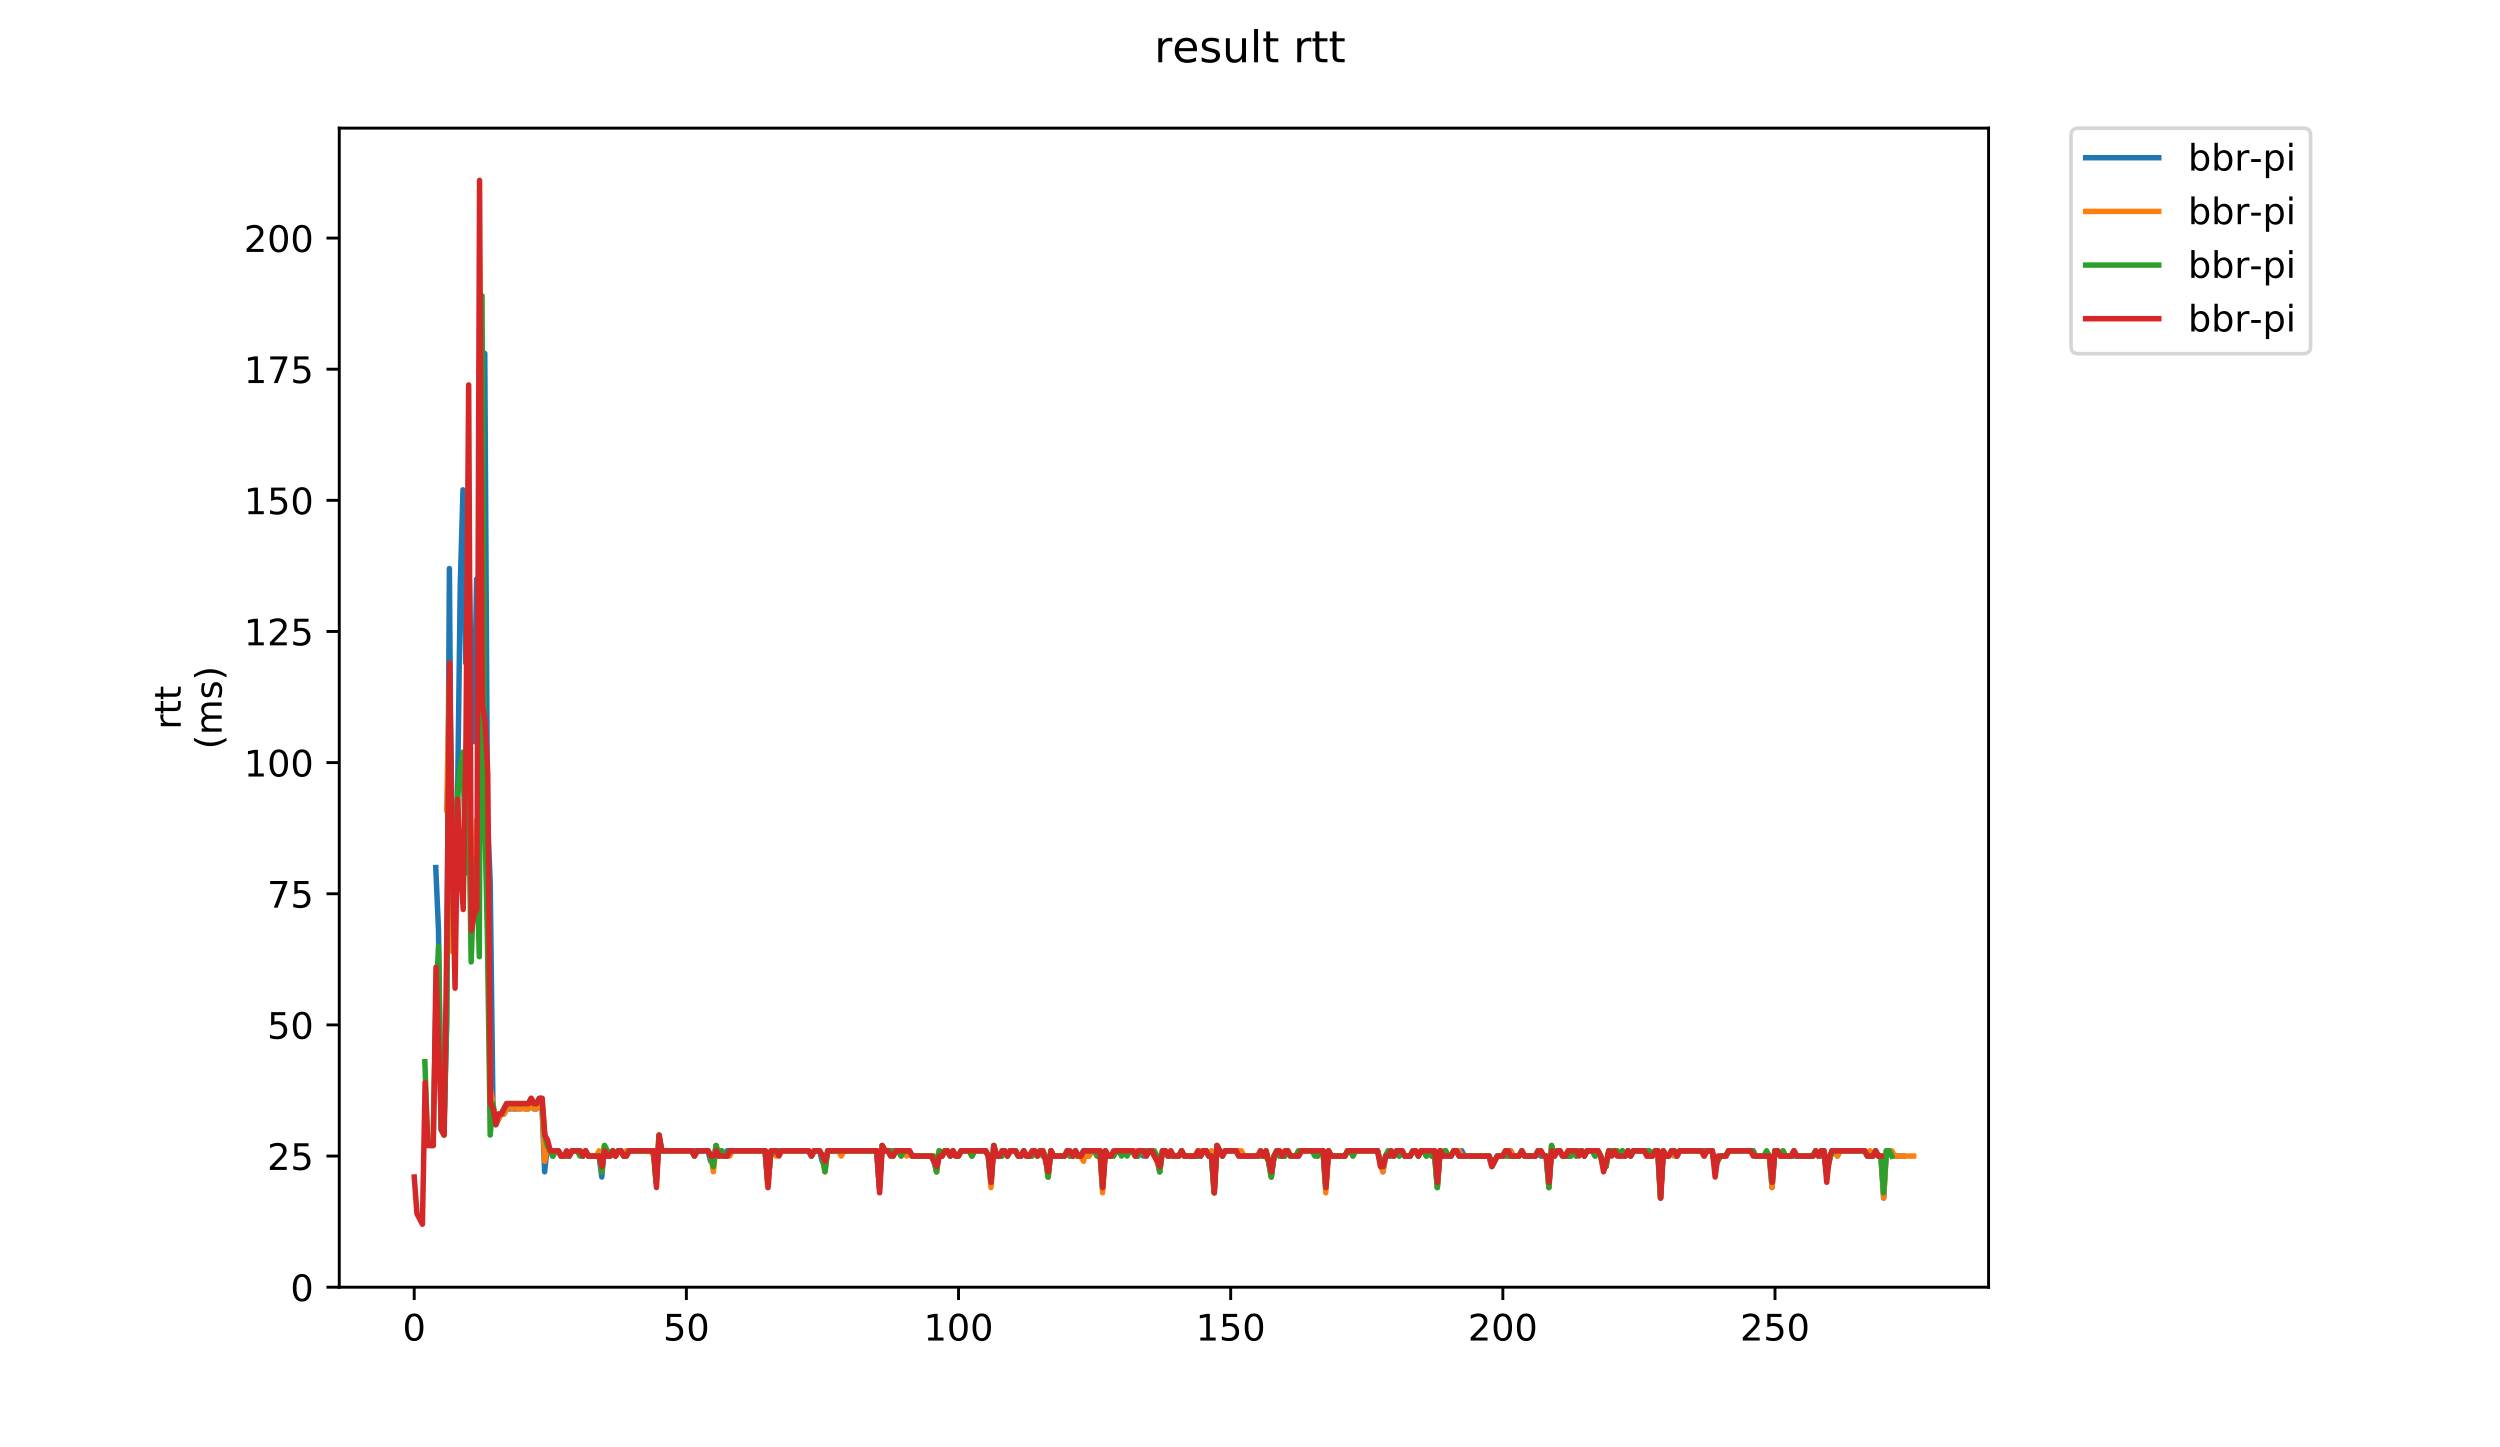 <?xml version="1.0" encoding="utf-8" standalone="no"?>
<!DOCTYPE svg PUBLIC "-//W3C//DTD SVG 1.1//EN"
  "http://www.w3.org/Graphics/SVG/1.1/DTD/svg11.dtd">
<!-- Created with matplotlib (https://matplotlib.org/) -->
<svg height="396pt" version="1.1" viewBox="0 0 684 396" width="684pt" xmlns="http://www.w3.org/2000/svg" xmlns:xlink="http://www.w3.org/1999/xlink">
 <defs>
  <style type="text/css">
*{stroke-linecap:butt;stroke-linejoin:round;}
  </style>
 </defs>
 <g id="figure_1">
  <g id="patch_1">
   <path d="M 0 396 
L 684 396 
L 684 0 
L 0 0 
z
" style="fill:#ffffff;"/>
  </g>
  <g id="axes_1">
   <g id="patch_2">
    <path d="M 92.824 352.174 
L 544.074 352.174 
L 544.074 35.062 
L 92.824 35.062 
z
" style="fill:#ffffff;"/>
   </g>
   <g id="matplotlib.axis_1">
    <g id="xtick_1">
     <g id="line2d_1">
      <defs>
       <path d="M 0 0 
L 0 3.5 
" id="me4a6163c07" style="stroke:#000000;stroke-width:0.8;"/>
      </defs>
      <g>
       <use style="stroke:#000000;stroke-width:0.8;" x="113.329" xlink:href="#me4a6163c07" y="352.174"/>
      </g>
     </g>
     <g id="text_1">
      <!-- 0 -->
      <defs>
       <path d="M 31.781 66.406 
Q 24.172 66.406 20.328 58.906 
Q 16.5 51.422 16.5 36.375 
Q 16.5 21.391 20.328 13.891 
Q 24.172 6.391 31.781 6.391 
Q 39.453 6.391 43.281 13.891 
Q 47.125 21.391 47.125 36.375 
Q 47.125 51.422 43.281 58.906 
Q 39.453 66.406 31.781 66.406 
z
M 31.781 74.219 
Q 44.047 74.219 50.516 64.516 
Q 56.984 54.828 56.984 36.375 
Q 56.984 17.969 50.516 8.266 
Q 44.047 -1.422 31.781 -1.422 
Q 19.531 -1.422 13.062 8.266 
Q 6.594 17.969 6.594 36.375 
Q 6.594 54.828 13.062 64.516 
Q 19.531 74.219 31.781 74.219 
z
" id="DejaVuSans-48"/>
      </defs>
      <g transform="translate(110.148 366.773)scale(0.1 -0.1)">
       <use xlink:href="#DejaVuSans-48"/>
      </g>
     </g>
    </g>
    <g id="xtick_2">
     <g id="line2d_2">
      <g>
       <use style="stroke:#000000;stroke-width:0.8;" x="187.791" xlink:href="#me4a6163c07" y="352.174"/>
      </g>
     </g>
     <g id="text_2">
      <!-- 50 -->
      <defs>
       <path d="M 10.797 72.906 
L 49.516 72.906 
L 49.516 64.594 
L 19.828 64.594 
L 19.828 46.734 
Q 21.969 47.469 24.109 47.828 
Q 26.266 48.188 28.422 48.188 
Q 40.625 48.188 47.75 41.5 
Q 54.891 34.812 54.891 23.391 
Q 54.891 11.625 47.562 5.094 
Q 40.234 -1.422 26.906 -1.422 
Q 22.312 -1.422 17.547 -0.641 
Q 12.797 0.141 7.719 1.703 
L 7.719 11.625 
Q 12.109 9.234 16.797 8.062 
Q 21.484 6.891 26.703 6.891 
Q 35.156 6.891 40.078 11.328 
Q 45.016 15.766 45.016 23.391 
Q 45.016 31 40.078 35.438 
Q 35.156 39.891 26.703 39.891 
Q 22.75 39.891 18.812 39.016 
Q 14.891 38.141 10.797 36.281 
z
" id="DejaVuSans-53"/>
      </defs>
      <g transform="translate(181.429 366.773)scale(0.1 -0.1)">
       <use xlink:href="#DejaVuSans-53"/>
       <use x="63.623" xlink:href="#DejaVuSans-48"/>
      </g>
     </g>
    </g>
    <g id="xtick_3">
     <g id="line2d_3">
      <g>
       <use style="stroke:#000000;stroke-width:0.8;" x="262.253" xlink:href="#me4a6163c07" y="352.174"/>
      </g>
     </g>
     <g id="text_3">
      <!-- 100 -->
      <defs>
       <path d="M 12.406 8.297 
L 28.516 8.297 
L 28.516 63.922 
L 10.984 60.406 
L 10.984 69.391 
L 28.422 72.906 
L 38.281 72.906 
L 38.281 8.297 
L 54.391 8.297 
L 54.391 0 
L 12.406 0 
z
" id="DejaVuSans-49"/>
      </defs>
      <g transform="translate(252.709 366.773)scale(0.1 -0.1)">
       <use xlink:href="#DejaVuSans-49"/>
       <use x="63.623" xlink:href="#DejaVuSans-48"/>
       <use x="127.246" xlink:href="#DejaVuSans-48"/>
      </g>
     </g>
    </g>
    <g id="xtick_4">
     <g id="line2d_4">
      <g>
       <use style="stroke:#000000;stroke-width:0.8;" x="336.715" xlink:href="#me4a6163c07" y="352.174"/>
      </g>
     </g>
     <g id="text_4">
      <!-- 150 -->
      <g transform="translate(327.171 366.773)scale(0.1 -0.1)">
       <use xlink:href="#DejaVuSans-49"/>
       <use x="63.623" xlink:href="#DejaVuSans-53"/>
       <use x="127.246" xlink:href="#DejaVuSans-48"/>
      </g>
     </g>
    </g>
    <g id="xtick_5">
     <g id="line2d_5">
      <g>
       <use style="stroke:#000000;stroke-width:0.8;" x="411.177" xlink:href="#me4a6163c07" y="352.174"/>
      </g>
     </g>
     <g id="text_5">
      <!-- 200 -->
      <defs>
       <path d="M 19.188 8.297 
L 53.609 8.297 
L 53.609 0 
L 7.328 0 
L 7.328 8.297 
Q 12.938 14.109 22.625 23.891 
Q 32.328 33.688 34.812 36.531 
Q 39.547 41.844 41.422 45.531 
Q 43.312 49.219 43.312 52.781 
Q 43.312 58.594 39.234 62.25 
Q 35.156 65.922 28.609 65.922 
Q 23.969 65.922 18.812 64.312 
Q 13.672 62.703 7.812 59.422 
L 7.812 69.391 
Q 13.766 71.781 18.938 73 
Q 24.125 74.219 28.422 74.219 
Q 39.75 74.219 46.484 68.547 
Q 53.219 62.891 53.219 53.422 
Q 53.219 48.922 51.531 44.891 
Q 49.859 40.875 45.406 35.406 
Q 44.188 33.984 37.641 27.219 
Q 31.109 20.453 19.188 8.297 
z
" id="DejaVuSans-50"/>
      </defs>
      <g transform="translate(401.633 366.773)scale(0.1 -0.1)">
       <use xlink:href="#DejaVuSans-50"/>
       <use x="63.623" xlink:href="#DejaVuSans-48"/>
       <use x="127.246" xlink:href="#DejaVuSans-48"/>
      </g>
     </g>
    </g>
    <g id="xtick_6">
     <g id="line2d_6">
      <g>
       <use style="stroke:#000000;stroke-width:0.8;" x="485.639" xlink:href="#me4a6163c07" y="352.174"/>
      </g>
     </g>
     <g id="text_6">
      <!-- 250 -->
      <g transform="translate(476.095 366.773)scale(0.1 -0.1)">
       <use xlink:href="#DejaVuSans-50"/>
       <use x="63.623" xlink:href="#DejaVuSans-53"/>
       <use x="127.246" xlink:href="#DejaVuSans-48"/>
      </g>
     </g>
    </g>
   </g>
   <g id="matplotlib.axis_2">
    <g id="ytick_1">
     <g id="line2d_7">
      <defs>
       <path d="M 0 0 
L -3.5 0 
" id="mfad992ecbe" style="stroke:#000000;stroke-width:0.8;"/>
      </defs>
      <g>
       <use style="stroke:#000000;stroke-width:0.8;" x="92.824" xlink:href="#mfad992ecbe" y="352.174"/>
      </g>
     </g>
     <g id="text_7">
      <!-- 0 -->
      <g transform="translate(79.461 355.973)scale(0.1 -0.1)">
       <use xlink:href="#DejaVuSans-48"/>
      </g>
     </g>
    </g>
    <g id="ytick_2">
     <g id="line2d_8">
      <g>
       <use style="stroke:#000000;stroke-width:0.8;" x="92.824" xlink:href="#mfad992ecbe" y="316.294"/>
      </g>
     </g>
     <g id="text_8">
      <!-- 25 -->
      <g transform="translate(73.099 320.093)scale(0.1 -0.1)">
       <use xlink:href="#DejaVuSans-50"/>
       <use x="63.623" xlink:href="#DejaVuSans-53"/>
      </g>
     </g>
    </g>
    <g id="ytick_3">
     <g id="line2d_9">
      <g>
       <use style="stroke:#000000;stroke-width:0.8;" x="92.824" xlink:href="#mfad992ecbe" y="280.413"/>
      </g>
     </g>
     <g id="text_9">
      <!-- 50 -->
      <g transform="translate(73.099 284.212)scale(0.1 -0.1)">
       <use xlink:href="#DejaVuSans-53"/>
       <use x="63.623" xlink:href="#DejaVuSans-48"/>
      </g>
     </g>
    </g>
    <g id="ytick_4">
     <g id="line2d_10">
      <g>
       <use style="stroke:#000000;stroke-width:0.8;" x="92.824" xlink:href="#mfad992ecbe" y="244.533"/>
      </g>
     </g>
     <g id="text_10">
      <!-- 75 -->
      <defs>
       <path d="M 8.203 72.906 
L 55.078 72.906 
L 55.078 68.703 
L 28.609 0 
L 18.312 0 
L 43.219 64.594 
L 8.203 64.594 
z
" id="DejaVuSans-55"/>
      </defs>
      <g transform="translate(73.099 248.332)scale(0.1 -0.1)">
       <use xlink:href="#DejaVuSans-55"/>
       <use x="63.623" xlink:href="#DejaVuSans-53"/>
      </g>
     </g>
    </g>
    <g id="ytick_5">
     <g id="line2d_11">
      <g>
       <use style="stroke:#000000;stroke-width:0.8;" x="92.824" xlink:href="#mfad992ecbe" y="208.652"/>
      </g>
     </g>
     <g id="text_11">
      <!-- 100 -->
      <g transform="translate(66.736 212.451)scale(0.1 -0.1)">
       <use xlink:href="#DejaVuSans-49"/>
       <use x="63.623" xlink:href="#DejaVuSans-48"/>
       <use x="127.246" xlink:href="#DejaVuSans-48"/>
      </g>
     </g>
    </g>
    <g id="ytick_6">
     <g id="line2d_12">
      <g>
       <use style="stroke:#000000;stroke-width:0.8;" x="92.824" xlink:href="#mfad992ecbe" y="172.772"/>
      </g>
     </g>
     <g id="text_12">
      <!-- 125 -->
      <g transform="translate(66.736 176.571)scale(0.1 -0.1)">
       <use xlink:href="#DejaVuSans-49"/>
       <use x="63.623" xlink:href="#DejaVuSans-50"/>
       <use x="127.246" xlink:href="#DejaVuSans-53"/>
      </g>
     </g>
    </g>
    <g id="ytick_7">
     <g id="line2d_13">
      <g>
       <use style="stroke:#000000;stroke-width:0.8;" x="92.824" xlink:href="#mfad992ecbe" y="136.891"/>
      </g>
     </g>
     <g id="text_13">
      <!-- 150 -->
      <g transform="translate(66.736 140.691)scale(0.1 -0.1)">
       <use xlink:href="#DejaVuSans-49"/>
       <use x="63.623" xlink:href="#DejaVuSans-53"/>
       <use x="127.246" xlink:href="#DejaVuSans-48"/>
      </g>
     </g>
    </g>
    <g id="ytick_8">
     <g id="line2d_14">
      <g>
       <use style="stroke:#000000;stroke-width:0.8;" x="92.824" xlink:href="#mfad992ecbe" y="101.011"/>
      </g>
     </g>
     <g id="text_14">
      <!-- 175 -->
      <g transform="translate(66.736 104.81)scale(0.1 -0.1)">
       <use xlink:href="#DejaVuSans-49"/>
       <use x="63.623" xlink:href="#DejaVuSans-55"/>
       <use x="127.246" xlink:href="#DejaVuSans-53"/>
      </g>
     </g>
    </g>
    <g id="ytick_9">
     <g id="line2d_15">
      <g>
       <use style="stroke:#000000;stroke-width:0.8;" x="92.824" xlink:href="#mfad992ecbe" y="65.13"/>
      </g>
     </g>
     <g id="text_15">
      <!-- 200 -->
      <g transform="translate(66.736 68.93)scale(0.1 -0.1)">
       <use xlink:href="#DejaVuSans-50"/>
       <use x="63.623" xlink:href="#DejaVuSans-48"/>
       <use x="127.246" xlink:href="#DejaVuSans-48"/>
      </g>
     </g>
    </g>
    <g id="text_16">
     <!-- rtt -->
     <defs>
      <path d="M 41.109 46.297 
Q 39.594 47.172 37.812 47.578 
Q 36.031 48 33.891 48 
Q 26.266 48 22.188 43.047 
Q 18.109 38.094 18.109 28.812 
L 18.109 0 
L 9.078 0 
L 9.078 54.688 
L 18.109 54.688 
L 18.109 46.188 
Q 20.953 51.172 25.484 53.578 
Q 30.031 56 36.531 56 
Q 37.453 56 38.578 55.875 
Q 39.703 55.766 41.062 55.516 
z
" id="DejaVuSans-114"/>
      <path d="M 18.312 70.219 
L 18.312 54.688 
L 36.812 54.688 
L 36.812 47.703 
L 18.312 47.703 
L 18.312 18.016 
Q 18.312 11.328 20.141 9.422 
Q 21.969 7.516 27.594 7.516 
L 36.812 7.516 
L 36.812 0 
L 27.594 0 
Q 17.188 0 13.234 3.875 
Q 9.281 7.766 9.281 18.016 
L 9.281 47.703 
L 2.688 47.703 
L 2.688 54.688 
L 9.281 54.688 
L 9.281 70.219 
z
" id="DejaVuSans-116"/>
     </defs>
     <g transform="translate(49.459 199.594)rotate(-90)scale(0.1 -0.1)">
      <use xlink:href="#DejaVuSans-114"/>
      <use x="41.113" xlink:href="#DejaVuSans-116"/>
      <use x="80.322" xlink:href="#DejaVuSans-116"/>
     </g>
     <!-- (ms) -->
     <defs>
      <path d="M 31 75.875 
Q 24.469 64.656 21.281 53.656 
Q 18.109 42.672 18.109 31.391 
Q 18.109 20.125 21.312 9.062 
Q 24.516 -2 31 -13.188 
L 23.188 -13.188 
Q 15.875 -1.703 12.234 9.375 
Q 8.594 20.453 8.594 31.391 
Q 8.594 42.281 12.203 53.312 
Q 15.828 64.359 23.188 75.875 
z
" id="DejaVuSans-40"/>
      <path d="M 52 44.188 
Q 55.375 50.25 60.062 53.125 
Q 64.75 56 71.094 56 
Q 79.641 56 84.281 50.016 
Q 88.922 44.047 88.922 33.016 
L 88.922 0 
L 79.891 0 
L 79.891 32.719 
Q 79.891 40.578 77.094 44.375 
Q 74.312 48.188 68.609 48.188 
Q 61.625 48.188 57.562 43.547 
Q 53.516 38.922 53.516 30.906 
L 53.516 0 
L 44.484 0 
L 44.484 32.719 
Q 44.484 40.625 41.703 44.406 
Q 38.922 48.188 33.109 48.188 
Q 26.219 48.188 22.156 43.531 
Q 18.109 38.875 18.109 30.906 
L 18.109 0 
L 9.078 0 
L 9.078 54.688 
L 18.109 54.688 
L 18.109 46.188 
Q 21.188 51.219 25.484 53.609 
Q 29.781 56 35.688 56 
Q 41.656 56 45.828 52.969 
Q 50 49.953 52 44.188 
z
" id="DejaVuSans-109"/>
      <path d="M 44.281 53.078 
L 44.281 44.578 
Q 40.484 46.531 36.375 47.5 
Q 32.281 48.484 27.875 48.484 
Q 21.188 48.484 17.844 46.438 
Q 14.5 44.391 14.5 40.281 
Q 14.5 37.156 16.891 35.375 
Q 19.281 33.594 26.516 31.984 
L 29.594 31.297 
Q 39.156 29.25 43.188 25.516 
Q 47.219 21.781 47.219 15.094 
Q 47.219 7.469 41.188 3.016 
Q 35.156 -1.422 24.609 -1.422 
Q 20.219 -1.422 15.453 -0.562 
Q 10.688 0.297 5.422 2 
L 5.422 11.281 
Q 10.406 8.688 15.234 7.391 
Q 20.062 6.109 24.812 6.109 
Q 31.156 6.109 34.562 8.281 
Q 37.984 10.453 37.984 14.406 
Q 37.984 18.062 35.516 20.016 
Q 33.062 21.969 24.703 23.781 
L 21.578 24.516 
Q 13.234 26.266 9.516 29.906 
Q 5.812 33.547 5.812 39.891 
Q 5.812 47.609 11.281 51.797 
Q 16.75 56 26.812 56 
Q 31.781 56 36.172 55.266 
Q 40.578 54.547 44.281 53.078 
z
" id="DejaVuSans-115"/>
      <path d="M 8.016 75.875 
L 15.828 75.875 
Q 23.141 64.359 26.781 53.312 
Q 30.422 42.281 30.422 31.391 
Q 30.422 20.453 26.781 9.375 
Q 23.141 -1.703 15.828 -13.188 
L 8.016 -13.188 
Q 14.5 -2 17.703 9.062 
Q 20.906 20.125 20.906 31.391 
Q 20.906 42.672 17.703 53.656 
Q 14.5 64.656 8.016 75.875 
z
" id="DejaVuSans-41"/>
     </defs>
     <g transform="translate(60.657 204.995)rotate(-90)scale(0.1 -0.1)">
      <use xlink:href="#DejaVuSans-40"/>
      <use x="39.014" xlink:href="#DejaVuSans-109"/>
      <use x="136.426" xlink:href="#DejaVuSans-115"/>
      <use x="188.525" xlink:href="#DejaVuSans-41"/>
     </g>
    </g>
   </g>
   <g id="line2d_16">
    <path clip-path="url(#p0f91266995)" d="M 119.228 237.357 
L 119.973 254.579 
L 120.717 309.118 
L 121.462 309.118 
L 122.207 280.413 
L 122.951 155.549 
L 123.696 254.579 
L 124.441 240.227 
L 125.185 218.699 
L 125.93 159.855 
L 126.674 134.021 
L 127.419 181.383 
L 128.164 146.938 
L 128.908 184.254 
L 129.653 202.911 
L 130.397 158.42 
L 131.142 171.337 
L 131.887 111.057 
L 132.631 96.705 
L 133.376 223.004 
L 134.121 241.662 
L 134.865 301.941 
L 135.61 307.682 
L 137.099 304.812 
L 137.844 304.812 
L 138.588 303.377 
L 142.311 303.377 
L 143.056 301.941 
L 143.801 303.377 
L 144.545 303.377 
L 145.29 301.941 
L 146.034 303.377 
L 146.779 303.377 
L 147.524 301.941 
L 148.268 301.941 
L 149.013 320.599 
L 149.758 313.423 
L 151.247 316.294 
L 151.991 314.858 
L 152.736 314.858 
L 153.481 316.294 
L 155.715 316.294 
L 156.459 314.858 
L 158.693 314.858 
L 159.438 316.294 
L 160.182 314.858 
L 160.927 316.294 
L 163.905 316.294 
L 164.65 322.035 
L 165.395 313.423 
L 166.139 316.294 
L 166.884 316.294 
L 167.628 314.858 
L 168.373 316.294 
L 169.118 314.858 
L 169.862 314.858 
L 170.607 316.294 
L 171.352 314.858 
L 178.798 314.858 
L 179.542 323.47 
L 180.287 311.988 
L 181.032 314.858 
L 193.69 314.858 
L 194.435 317.729 
L 195.179 317.729 
L 195.924 313.423 
L 196.669 316.294 
L 197.413 314.858 
L 198.158 316.294 
L 198.902 314.858 
L 209.327 314.858 
L 210.072 323.47 
L 210.816 316.294 
L 211.561 314.858 
L 221.241 314.858 
L 221.986 316.294 
L 222.73 314.858 
L 224.22 314.858 
L 224.964 317.729 
L 225.709 319.164 
L 226.453 314.858 
L 239.857 314.858 
L 240.601 324.905 
L 241.346 313.423 
L 242.09 314.858 
L 248.792 314.858 
L 249.537 316.294 
L 254.749 316.294 
L 255.494 317.729 
L 256.238 320.599 
L 256.983 314.858 
L 257.727 316.294 
L 258.472 314.858 
L 259.217 314.858 
L 259.961 316.294 
L 260.706 314.858 
L 261.451 316.294 
L 262.195 316.294 
L 262.94 314.858 
L 265.174 314.858 
L 265.918 316.294 
L 266.663 314.858 
L 269.641 314.858 
L 270.386 316.294 
L 271.131 323.47 
L 271.875 313.423 
L 272.62 316.294 
L 274.109 316.294 
L 274.854 314.858 
L 275.598 316.294 
L 276.343 314.858 
L 277.832 314.858 
L 278.577 316.294 
L 279.321 316.294 
L 280.066 314.858 
L 280.811 316.294 
L 282.3 316.294 
L 283.044 314.858 
L 283.789 316.294 
L 284.534 314.858 
L 285.278 314.858 
L 286.023 316.294 
L 286.768 322.035 
L 287.512 314.858 
L 288.257 316.294 
L 291.235 316.294 
L 291.98 314.858 
L 292.725 316.294 
L 293.469 316.294 
L 294.214 314.858 
L 294.958 316.294 
L 295.703 316.294 
L 296.448 314.858 
L 297.192 316.294 
L 297.937 316.294 
L 298.681 314.858 
L 300.915 314.858 
L 301.66 324.905 
L 302.405 314.858 
L 303.149 316.294 
L 304.638 316.294 
L 305.383 314.858 
L 309.851 314.858 
L 310.595 316.294 
L 311.34 316.294 
L 312.085 314.858 
L 312.829 316.294 
L 313.574 316.294 
L 314.319 314.858 
L 315.063 314.858 
L 315.808 316.294 
L 316.552 316.294 
L 317.297 320.599 
L 318.042 314.858 
L 318.786 314.858 
L 319.531 316.294 
L 322.509 316.294 
L 323.254 314.858 
L 323.999 316.294 
L 328.466 316.294 
L 329.211 314.858 
L 329.956 314.858 
L 330.7 316.294 
L 331.445 316.294 
L 332.189 326.34 
L 332.934 313.423 
L 334.423 316.294 
L 335.168 314.858 
L 338.891 314.858 
L 339.636 316.294 
L 344.103 316.294 
L 344.848 314.858 
L 345.593 316.294 
L 346.337 314.858 
L 347.082 317.729 
L 347.826 322.035 
L 348.571 316.294 
L 349.316 314.858 
L 350.06 316.294 
L 351.549 316.294 
L 352.294 314.858 
L 353.039 316.294 
L 355.273 316.294 
L 356.017 314.858 
L 359.74 314.858 
L 360.485 316.294 
L 361.23 314.858 
L 361.974 314.858 
L 362.719 324.905 
L 363.463 314.858 
L 364.208 316.294 
L 367.931 316.294 
L 368.676 314.858 
L 376.867 314.858 
L 378.356 320.599 
L 379.1 316.294 
L 379.845 314.858 
L 380.59 316.294 
L 381.334 316.294 
L 382.079 314.858 
L 382.823 316.294 
L 383.568 314.858 
L 384.313 316.294 
L 385.802 316.294 
L 386.547 314.858 
L 387.291 314.858 
L 388.036 316.294 
L 388.78 314.858 
L 389.525 314.858 
L 390.27 316.294 
L 391.014 314.858 
L 391.759 316.294 
L 392.504 314.858 
L 393.248 324.905 
L 393.993 314.858 
L 394.737 316.294 
L 395.482 314.858 
L 396.227 316.294 
L 396.971 316.294 
L 397.716 314.858 
L 398.461 314.858 
L 399.205 316.294 
L 399.95 314.858 
L 400.694 316.294 
L 407.396 316.294 
L 408.141 319.164 
L 409.63 316.294 
L 411.119 316.294 
L 411.864 314.858 
L 412.608 316.294 
L 413.353 314.858 
L 414.098 316.294 
L 415.587 316.294 
L 416.331 314.858 
L 417.076 316.294 
L 420.054 316.294 
L 420.799 314.858 
L 421.544 316.294 
L 423.033 316.294 
L 423.778 324.905 
L 424.522 313.423 
L 425.267 316.294 
L 426.011 314.858 
L 426.756 314.858 
L 427.501 316.294 
L 429.735 316.294 
L 430.479 314.858 
L 431.224 316.294 
L 431.968 314.858 
L 432.713 314.858 
L 433.458 316.294 
L 434.202 314.858 
L 435.691 314.858 
L 436.436 316.294 
L 437.181 314.858 
L 437.925 316.294 
L 438.67 319.164 
L 439.415 319.164 
L 440.159 314.858 
L 442.393 314.858 
L 443.138 316.294 
L 443.882 314.858 
L 444.627 316.294 
L 445.372 314.858 
L 446.116 316.294 
L 446.861 314.858 
L 449.839 314.858 
L 450.584 316.294 
L 452.073 316.294 
L 452.818 314.858 
L 453.562 314.858 
L 454.307 327.775 
L 455.052 314.858 
L 455.796 316.294 
L 456.541 316.294 
L 457.285 314.858 
L 458.03 314.858 
L 458.775 316.294 
L 459.519 314.858 
L 465.476 314.858 
L 466.221 316.294 
L 466.966 314.858 
L 468.455 314.858 
L 469.199 319.164 
L 470.689 316.294 
L 472.178 316.294 
L 472.922 314.858 
L 479.624 314.858 
L 480.369 316.294 
L 484.092 316.294 
L 484.836 324.905 
L 485.581 314.858 
L 486.326 314.858 
L 487.07 316.294 
L 496.006 316.294 
L 496.75 314.858 
L 497.495 316.294 
L 498.24 316.294 
L 498.984 314.858 
L 499.729 320.599 
L 501.218 314.858 
L 501.963 314.858 
L 502.707 316.294 
L 503.452 314.858 
L 510.153 314.858 
L 510.898 316.294 
L 512.387 316.294 
L 513.132 314.858 
L 513.877 316.294 
L 514.621 316.294 
L 515.366 327.775 
L 516.11 314.858 
L 516.855 314.858 
L 517.6 316.294 
L 520.578 316.294 
L 520.578 316.294 
" style="fill:none;stroke:#1f77b4;stroke-linecap:square;stroke-width:1.5;"/>
   </g>
   <g id="line2d_17">
    <path clip-path="url(#p0f91266995)" d="M 122.213 221.569 
L 122.957 185.689 
L 123.702 260.32 
L 124.446 250.274 
L 125.191 231.616 
L 125.936 235.921 
L 126.68 228.745 
L 127.425 238.792 
L 128.17 237.357 
L 128.914 231.616 
L 129.659 245.968 
L 130.403 224.44 
L 131.148 223.004 
L 131.893 207.217 
L 132.637 221.569 
L 133.382 248.838 
L 134.127 297.636 
L 134.871 301.941 
L 135.616 307.682 
L 137.105 304.812 
L 137.85 304.812 
L 139.339 301.941 
L 140.083 303.377 
L 140.828 301.941 
L 141.573 303.377 
L 144.551 303.377 
L 145.296 301.941 
L 146.04 303.377 
L 146.785 303.377 
L 147.53 301.941 
L 148.274 301.941 
L 149.019 317.729 
L 149.764 313.423 
L 151.253 316.294 
L 151.997 314.858 
L 152.742 314.858 
L 153.487 316.294 
L 155.721 316.294 
L 156.465 314.858 
L 158.699 314.858 
L 159.444 316.294 
L 160.188 314.858 
L 160.933 316.294 
L 163.167 316.294 
L 163.911 314.858 
L 164.656 320.599 
L 165.401 313.423 
L 166.89 316.294 
L 167.634 314.858 
L 168.379 316.294 
L 169.124 314.858 
L 169.868 314.858 
L 170.613 316.294 
L 171.358 314.858 
L 178.059 314.858 
L 178.804 316.294 
L 179.548 323.47 
L 180.293 310.553 
L 181.038 314.858 
L 189.228 314.858 
L 189.973 316.294 
L 190.718 314.858 
L 193.696 314.858 
L 194.441 316.294 
L 195.185 320.599 
L 195.93 313.423 
L 196.675 316.294 
L 197.419 314.858 
L 198.164 316.294 
L 199.653 316.294 
L 200.398 314.858 
L 209.333 314.858 
L 210.078 324.905 
L 210.822 316.294 
L 211.567 314.858 
L 212.312 316.294 
L 213.056 314.858 
L 221.247 314.858 
L 221.992 316.294 
L 222.736 314.858 
L 224.225 314.858 
L 224.97 316.294 
L 225.715 320.599 
L 226.459 314.858 
L 229.438 314.858 
L 230.182 316.294 
L 230.927 314.858 
L 239.863 314.858 
L 240.607 324.905 
L 241.352 313.423 
L 242.096 314.858 
L 243.586 314.858 
L 244.33 316.294 
L 245.075 314.858 
L 245.819 314.858 
L 246.564 316.294 
L 247.309 314.858 
L 248.053 316.294 
L 248.798 314.858 
L 249.543 316.294 
L 255.5 316.294 
L 256.244 320.599 
L 256.989 314.858 
L 257.733 316.294 
L 258.478 314.858 
L 259.223 314.858 
L 259.967 316.294 
L 260.712 314.858 
L 261.456 316.294 
L 262.201 316.294 
L 262.946 314.858 
L 265.18 314.858 
L 265.924 316.294 
L 266.669 314.858 
L 269.647 314.858 
L 270.392 316.294 
L 271.137 324.905 
L 271.881 313.423 
L 272.626 316.294 
L 273.37 316.294 
L 274.115 314.858 
L 274.86 314.858 
L 275.604 316.294 
L 276.349 314.858 
L 277.838 314.858 
L 278.583 316.294 
L 279.327 316.294 
L 280.072 314.858 
L 280.817 316.294 
L 282.306 316.294 
L 283.05 314.858 
L 283.795 316.294 
L 284.54 314.858 
L 285.284 314.858 
L 286.029 316.294 
L 286.774 322.035 
L 287.518 314.858 
L 288.263 316.294 
L 291.241 316.294 
L 291.986 314.858 
L 292.73 316.294 
L 295.709 316.294 
L 296.454 317.729 
L 297.198 314.858 
L 297.943 316.294 
L 298.687 314.858 
L 299.432 314.858 
L 300.177 316.294 
L 300.921 314.858 
L 301.666 326.34 
L 302.411 314.858 
L 303.155 316.294 
L 304.644 316.294 
L 305.389 314.858 
L 310.601 314.858 
L 311.346 316.294 
L 312.091 314.858 
L 312.835 314.858 
L 313.58 316.294 
L 314.324 314.858 
L 315.069 314.858 
L 316.558 317.729 
L 317.303 320.599 
L 318.048 314.858 
L 318.792 314.858 
L 319.537 316.294 
L 320.281 314.858 
L 321.026 316.294 
L 322.515 316.294 
L 323.26 314.858 
L 324.005 316.294 
L 326.983 316.294 
L 327.728 314.858 
L 329.961 314.858 
L 330.706 316.294 
L 331.451 314.858 
L 332.195 326.34 
L 332.94 313.423 
L 334.429 316.294 
L 335.174 314.858 
L 339.642 314.858 
L 340.386 316.294 
L 344.109 316.294 
L 344.854 314.858 
L 345.598 316.294 
L 346.343 314.858 
L 347.088 317.729 
L 347.832 322.035 
L 348.577 316.294 
L 349.322 314.858 
L 350.066 316.294 
L 350.811 316.294 
L 351.555 314.858 
L 352.3 314.858 
L 353.045 316.294 
L 354.534 316.294 
L 355.279 314.858 
L 359.746 314.858 
L 360.491 316.294 
L 361.235 314.858 
L 361.98 314.858 
L 362.725 326.34 
L 363.469 314.858 
L 364.214 316.294 
L 367.937 316.294 
L 368.682 314.858 
L 369.426 314.858 
L 370.171 316.294 
L 370.916 314.858 
L 376.872 314.858 
L 378.362 320.599 
L 379.106 316.294 
L 379.851 314.858 
L 380.596 314.858 
L 381.34 316.294 
L 382.085 314.858 
L 383.574 314.858 
L 384.319 316.294 
L 385.808 316.294 
L 386.553 314.858 
L 387.297 314.858 
L 388.042 316.294 
L 388.786 314.858 
L 389.531 314.858 
L 390.276 316.294 
L 391.02 314.858 
L 391.765 316.294 
L 392.51 316.294 
L 393.254 324.905 
L 393.999 314.858 
L 395.488 314.858 
L 396.233 316.294 
L 396.977 316.294 
L 397.722 314.858 
L 399.211 314.858 
L 399.956 316.294 
L 407.402 316.294 
L 408.147 319.164 
L 409.636 316.294 
L 411.125 316.294 
L 411.87 314.858 
L 412.614 316.294 
L 413.359 314.858 
L 414.103 316.294 
L 415.593 316.294 
L 416.337 314.858 
L 417.082 316.294 
L 420.06 316.294 
L 420.805 314.858 
L 421.55 314.858 
L 422.294 316.294 
L 423.039 316.294 
L 423.784 324.905 
L 424.528 313.423 
L 425.273 316.294 
L 426.017 314.858 
L 426.762 314.858 
L 427.507 316.294 
L 428.251 316.294 
L 428.996 314.858 
L 429.74 316.294 
L 430.485 314.858 
L 432.719 314.858 
L 433.464 316.294 
L 434.208 314.858 
L 437.187 314.858 
L 437.931 316.294 
L 438.676 319.164 
L 439.421 319.164 
L 440.165 314.858 
L 442.399 314.858 
L 443.144 316.294 
L 443.888 314.858 
L 444.633 316.294 
L 445.377 314.858 
L 446.122 316.294 
L 446.867 314.858 
L 449.845 314.858 
L 450.59 316.294 
L 452.079 316.294 
L 452.824 314.858 
L 453.568 314.858 
L 454.313 327.775 
L 455.058 314.858 
L 455.802 316.294 
L 456.547 316.294 
L 457.291 314.858 
L 458.036 316.294 
L 458.781 316.294 
L 459.525 314.858 
L 465.482 314.858 
L 466.227 316.294 
L 466.971 314.858 
L 468.461 314.858 
L 469.205 319.164 
L 470.695 316.294 
L 472.184 316.294 
L 472.928 314.858 
L 479.63 314.858 
L 480.375 316.294 
L 484.098 316.294 
L 484.842 324.905 
L 485.587 314.858 
L 486.332 314.858 
L 487.076 316.294 
L 487.821 314.858 
L 488.565 316.294 
L 490.055 316.294 
L 490.799 314.858 
L 491.544 316.294 
L 496.012 316.294 
L 496.756 314.858 
L 497.501 316.294 
L 498.245 314.858 
L 498.99 314.858 
L 499.735 320.599 
L 501.224 314.858 
L 501.969 314.858 
L 502.713 316.294 
L 503.458 314.858 
L 510.159 314.858 
L 510.904 316.294 
L 511.649 314.858 
L 512.393 316.294 
L 513.138 314.858 
L 513.882 316.294 
L 514.627 316.294 
L 515.372 327.775 
L 516.116 314.858 
L 517.606 314.858 
L 518.35 316.294 
L 523.563 316.294 
L 523.563 316.294 
" style="fill:none;stroke:#ff7f0e;stroke-linecap:square;stroke-width:1.5;"/>
   </g>
   <g id="line2d_18">
    <path clip-path="url(#p0f91266995)" d="M 116.245 290.46 
L 116.99 311.988 
L 117.734 313.423 
L 118.479 313.423 
L 119.224 276.108 
L 119.968 258.885 
L 120.713 309.118 
L 121.458 310.553 
L 122.202 278.978 
L 122.947 187.124 
L 123.691 221.569 
L 124.436 247.403 
L 125.181 218.699 
L 125.925 210.087 
L 126.67 205.782 
L 127.415 238.792 
L 128.159 212.958 
L 128.904 263.191 
L 129.648 241.662 
L 130.393 234.486 
L 131.138 261.755 
L 131.882 80.918 
L 132.627 223.004 
L 133.371 257.45 
L 134.116 310.553 
L 134.861 301.941 
L 135.605 307.682 
L 136.35 304.812 
L 137.095 304.812 
L 138.584 301.941 
L 144.541 301.941 
L 145.285 300.506 
L 146.03 301.941 
L 146.775 301.941 
L 147.519 300.506 
L 148.264 300.506 
L 149.009 310.553 
L 149.753 313.423 
L 151.242 316.294 
L 151.987 314.858 
L 152.732 314.858 
L 153.476 316.294 
L 155.71 316.294 
L 156.455 314.858 
L 157.944 314.858 
L 158.689 316.294 
L 159.433 316.294 
L 160.178 314.858 
L 160.922 316.294 
L 163.901 316.294 
L 164.646 320.599 
L 165.39 313.423 
L 166.879 316.294 
L 167.624 314.858 
L 168.369 316.294 
L 169.113 314.858 
L 169.858 314.858 
L 170.602 316.294 
L 171.347 316.294 
L 172.092 314.858 
L 178.793 314.858 
L 179.538 323.47 
L 180.283 310.553 
L 181.027 314.858 
L 189.218 314.858 
L 189.963 316.294 
L 190.707 314.858 
L 193.686 314.858 
L 194.43 316.294 
L 195.175 319.164 
L 195.92 313.423 
L 196.664 316.294 
L 197.409 314.858 
L 198.153 316.294 
L 198.898 316.294 
L 199.643 314.858 
L 209.323 314.858 
L 210.067 323.47 
L 210.812 316.294 
L 211.557 314.858 
L 221.237 314.858 
L 221.981 316.294 
L 222.726 314.858 
L 224.215 314.858 
L 224.96 316.294 
L 225.704 320.599 
L 226.449 314.858 
L 239.852 314.858 
L 240.597 324.905 
L 241.341 313.423 
L 242.086 314.858 
L 243.575 314.858 
L 244.32 316.294 
L 245.064 314.858 
L 245.809 314.858 
L 246.554 316.294 
L 247.298 314.858 
L 248.788 314.858 
L 249.532 316.294 
L 255.489 316.294 
L 256.234 320.599 
L 256.978 314.858 
L 257.723 316.294 
L 258.468 314.858 
L 259.212 314.858 
L 259.957 316.294 
L 260.701 314.858 
L 261.446 316.294 
L 262.191 316.294 
L 262.935 314.858 
L 265.169 314.858 
L 265.914 316.294 
L 266.658 314.858 
L 269.637 314.858 
L 270.381 316.294 
L 271.126 323.47 
L 271.871 313.423 
L 272.615 316.294 
L 274.105 316.294 
L 274.849 314.858 
L 275.594 316.294 
L 276.338 314.858 
L 277.828 314.858 
L 278.572 316.294 
L 279.317 316.294 
L 280.062 314.858 
L 280.806 316.294 
L 282.295 316.294 
L 283.04 314.858 
L 283.785 316.294 
L 284.529 314.858 
L 285.274 316.294 
L 286.018 316.294 
L 286.763 322.035 
L 287.508 314.858 
L 288.252 316.294 
L 291.231 316.294 
L 291.975 314.858 
L 292.72 316.294 
L 293.465 316.294 
L 294.209 314.858 
L 294.954 316.294 
L 295.699 316.294 
L 296.443 314.858 
L 299.422 314.858 
L 300.166 316.294 
L 300.911 314.858 
L 301.656 324.905 
L 302.4 314.858 
L 303.145 316.294 
L 304.634 316.294 
L 305.379 314.858 
L 306.123 314.858 
L 306.868 316.294 
L 307.612 314.858 
L 308.357 316.294 
L 309.102 314.858 
L 309.846 314.858 
L 310.591 316.294 
L 311.336 316.294 
L 312.08 314.858 
L 315.803 314.858 
L 316.548 316.294 
L 317.293 320.599 
L 318.037 314.858 
L 318.782 314.858 
L 319.526 316.294 
L 322.505 316.294 
L 323.249 314.858 
L 323.994 316.294 
L 328.462 316.294 
L 329.206 314.858 
L 329.951 314.858 
L 330.696 316.294 
L 331.44 316.294 
L 332.185 326.34 
L 332.93 313.423 
L 334.419 316.294 
L 335.163 314.858 
L 338.142 314.858 
L 338.886 316.294 
L 346.333 316.294 
L 347.077 317.729 
L 347.822 322.035 
L 348.567 316.294 
L 349.311 314.858 
L 350.056 316.294 
L 351.545 316.294 
L 352.29 314.858 
L 353.034 316.294 
L 354.523 316.294 
L 355.268 314.858 
L 358.991 314.858 
L 359.736 316.294 
L 360.48 316.294 
L 361.225 314.858 
L 361.97 314.858 
L 362.714 324.905 
L 363.459 314.858 
L 364.204 316.294 
L 367.927 316.294 
L 368.671 314.858 
L 369.416 314.858 
L 370.16 316.294 
L 370.905 314.858 
L 376.862 314.858 
L 377.607 317.729 
L 378.351 319.164 
L 379.096 316.294 
L 379.841 314.858 
L 380.585 316.294 
L 381.33 316.294 
L 382.074 314.858 
L 382.819 316.294 
L 383.564 314.858 
L 384.308 316.294 
L 385.798 316.294 
L 386.542 314.858 
L 387.287 314.858 
L 388.031 316.294 
L 388.776 314.858 
L 389.521 314.858 
L 390.265 316.294 
L 391.01 314.858 
L 391.754 316.294 
L 392.499 316.294 
L 393.244 324.905 
L 393.988 314.858 
L 394.733 316.294 
L 395.478 314.858 
L 396.222 316.294 
L 396.967 316.294 
L 397.711 314.858 
L 398.456 314.858 
L 399.201 316.294 
L 407.391 316.294 
L 408.136 317.729 
L 408.881 317.729 
L 409.625 316.294 
L 415.582 316.294 
L 416.327 314.858 
L 417.072 316.294 
L 420.05 316.294 
L 420.795 314.858 
L 421.539 314.858 
L 422.284 316.294 
L 423.028 316.294 
L 423.773 324.905 
L 424.518 313.423 
L 425.262 316.294 
L 426.007 314.858 
L 426.752 314.858 
L 427.496 316.294 
L 429.73 316.294 
L 430.475 314.858 
L 431.219 316.294 
L 431.964 314.858 
L 432.709 314.858 
L 433.453 316.294 
L 434.198 314.858 
L 435.687 314.858 
L 436.432 316.294 
L 437.176 314.858 
L 437.921 316.294 
L 438.665 319.164 
L 439.41 319.164 
L 440.155 314.858 
L 442.389 314.858 
L 443.133 316.294 
L 443.878 314.858 
L 444.622 316.294 
L 445.367 314.858 
L 446.112 316.294 
L 446.856 314.858 
L 451.324 314.858 
L 452.069 316.294 
L 452.813 314.858 
L 453.558 314.858 
L 454.303 327.775 
L 455.047 314.858 
L 455.792 316.294 
L 456.536 316.294 
L 457.281 314.858 
L 458.026 314.858 
L 458.77 316.294 
L 459.515 314.858 
L 468.45 314.858 
L 469.195 319.164 
L 470.684 316.294 
L 472.173 316.294 
L 472.918 314.858 
L 479.62 314.858 
L 480.364 316.294 
L 482.598 316.294 
L 483.343 314.858 
L 484.087 316.294 
L 484.832 323.47 
L 485.577 314.858 
L 486.321 314.858 
L 487.066 316.294 
L 487.81 314.858 
L 488.555 316.294 
L 490.044 316.294 
L 490.789 314.858 
L 491.533 316.294 
L 496.001 316.294 
L 496.746 314.858 
L 497.49 316.294 
L 498.235 314.858 
L 498.98 314.858 
L 499.724 320.599 
L 501.214 314.858 
L 510.149 314.858 
L 510.894 316.294 
L 512.383 316.294 
L 513.127 314.858 
L 513.872 316.294 
L 514.617 316.294 
L 515.361 326.34 
L 516.106 314.858 
L 516.851 314.858 
L 517.595 316.294 
L 517.595 316.294 
" style="fill:none;stroke:#2ca02c;stroke-linecap:square;stroke-width:1.5;"/>
   </g>
   <g id="line2d_19">
    <path clip-path="url(#p0f91266995)" d="M 113.335 322.035 
L 114.08 332.081 
L 115.569 334.952 
L 116.314 296.201 
L 117.058 313.423 
L 118.548 313.423 
L 119.292 264.626 
L 120.781 309.118 
L 121.526 310.553 
L 122.271 254.579 
L 123.015 181.383 
L 123.76 237.357 
L 124.505 270.367 
L 125.249 218.699 
L 125.994 237.357 
L 126.738 248.838 
L 127.483 202.911 
L 128.228 105.316 
L 128.972 254.579 
L 129.717 250.274 
L 130.462 248.838 
L 131.206 49.343 
L 131.951 192.865 
L 132.695 197.171 
L 133.44 211.523 
L 134.185 301.941 
L 134.929 303.377 
L 135.674 307.682 
L 136.418 304.812 
L 137.163 304.812 
L 138.652 301.941 
L 144.609 301.941 
L 145.354 300.506 
L 146.099 301.941 
L 146.843 301.941 
L 147.588 300.506 
L 148.332 300.506 
L 149.077 310.553 
L 149.822 311.988 
L 150.566 314.858 
L 152.8 314.858 
L 153.545 316.294 
L 154.289 316.294 
L 155.034 314.858 
L 155.779 316.294 
L 156.523 314.858 
L 158.757 314.858 
L 159.502 316.294 
L 160.246 314.858 
L 160.991 316.294 
L 163.969 316.294 
L 164.714 319.164 
L 165.459 314.858 
L 166.203 316.294 
L 166.948 316.294 
L 167.692 314.858 
L 168.437 316.294 
L 169.182 314.858 
L 169.926 314.858 
L 170.671 316.294 
L 171.416 316.294 
L 172.16 314.858 
L 178.862 314.858 
L 179.606 324.905 
L 180.351 310.553 
L 181.096 314.858 
L 189.286 314.858 
L 190.031 316.294 
L 190.776 314.858 
L 193.754 314.858 
L 194.499 316.294 
L 195.243 316.294 
L 195.988 314.858 
L 196.733 316.294 
L 198.967 316.294 
L 199.711 314.858 
L 209.391 314.858 
L 210.136 324.905 
L 210.88 314.858 
L 212.37 314.858 
L 213.114 316.294 
L 213.859 314.858 
L 221.305 314.858 
L 222.05 316.294 
L 222.794 314.858 
L 224.284 314.858 
L 225.773 317.729 
L 226.517 314.858 
L 239.921 314.858 
L 240.665 326.34 
L 241.41 313.423 
L 242.154 314.858 
L 242.899 314.858 
L 243.644 316.294 
L 244.388 316.294 
L 245.133 314.858 
L 248.856 314.858 
L 249.601 316.294 
L 254.813 316.294 
L 256.302 319.164 
L 257.047 316.294 
L 257.791 316.294 
L 258.536 314.858 
L 259.281 314.858 
L 260.025 316.294 
L 260.77 314.858 
L 261.515 316.294 
L 262.259 316.294 
L 263.004 314.858 
L 269.705 314.858 
L 270.45 316.294 
L 271.195 323.47 
L 271.939 313.423 
L 272.684 316.294 
L 273.428 316.294 
L 274.173 314.858 
L 274.918 314.858 
L 275.662 316.294 
L 276.407 314.858 
L 277.896 314.858 
L 278.641 316.294 
L 279.385 316.294 
L 280.13 314.858 
L 280.875 316.294 
L 281.619 316.294 
L 282.364 314.858 
L 283.109 314.858 
L 283.853 316.294 
L 284.598 314.858 
L 285.342 314.858 
L 286.832 320.599 
L 287.576 314.858 
L 288.321 316.294 
L 291.299 316.294 
L 292.044 314.858 
L 292.789 314.858 
L 293.533 316.294 
L 294.278 314.858 
L 295.022 316.294 
L 295.767 316.294 
L 296.512 314.858 
L 300.979 314.858 
L 301.724 324.905 
L 302.469 314.858 
L 303.213 316.294 
L 303.958 316.294 
L 304.702 314.858 
L 309.915 314.858 
L 310.659 316.294 
L 311.404 314.858 
L 312.893 314.858 
L 313.638 316.294 
L 314.383 314.858 
L 315.127 314.858 
L 317.361 319.164 
L 318.106 314.858 
L 318.85 314.858 
L 319.595 316.294 
L 320.339 314.858 
L 321.084 316.294 
L 322.573 316.294 
L 323.318 314.858 
L 324.063 316.294 
L 327.041 316.294 
L 327.786 314.858 
L 328.53 316.294 
L 329.275 314.858 
L 330.02 314.858 
L 330.764 316.294 
L 331.509 316.294 
L 332.253 326.34 
L 332.998 313.423 
L 334.487 316.294 
L 335.232 314.858 
L 338.21 314.858 
L 338.955 316.294 
L 344.167 316.294 
L 344.912 314.858 
L 345.657 316.294 
L 346.401 314.858 
L 347.89 320.599 
L 348.635 316.294 
L 349.38 314.858 
L 350.124 314.858 
L 350.869 316.294 
L 351.614 314.858 
L 352.358 314.858 
L 353.103 316.294 
L 355.337 316.294 
L 356.081 314.858 
L 362.038 314.858 
L 362.783 324.905 
L 363.527 314.858 
L 364.272 316.294 
L 367.995 316.294 
L 368.74 314.858 
L 376.931 314.858 
L 377.675 319.164 
L 378.42 319.164 
L 379.164 316.294 
L 379.909 316.294 
L 380.654 314.858 
L 381.398 316.294 
L 382.143 314.858 
L 383.632 314.858 
L 384.377 316.294 
L 385.866 316.294 
L 386.611 314.858 
L 387.355 314.858 
L 388.1 316.294 
L 388.844 314.858 
L 392.568 314.858 
L 393.312 323.47 
L 394.057 314.858 
L 394.801 316.294 
L 397.035 316.294 
L 397.78 314.858 
L 398.525 314.858 
L 399.269 316.294 
L 407.46 316.294 
L 408.205 319.164 
L 409.694 316.294 
L 411.183 316.294 
L 411.928 314.858 
L 412.672 314.858 
L 413.417 316.294 
L 415.651 316.294 
L 416.395 314.858 
L 417.14 316.294 
L 420.119 316.294 
L 420.863 314.858 
L 421.608 314.858 
L 422.352 316.294 
L 423.097 316.294 
L 423.842 323.47 
L 424.586 314.858 
L 425.331 316.294 
L 426.075 314.858 
L 426.82 314.858 
L 427.565 316.294 
L 428.309 316.294 
L 429.054 314.858 
L 431.288 314.858 
L 432.032 316.294 
L 432.777 314.858 
L 433.522 316.294 
L 434.266 314.858 
L 437.245 314.858 
L 437.989 316.294 
L 438.734 320.599 
L 440.223 314.858 
L 440.968 316.294 
L 441.712 314.858 
L 442.457 316.294 
L 444.691 316.294 
L 445.436 314.858 
L 446.18 316.294 
L 446.925 314.858 
L 449.903 314.858 
L 450.648 316.294 
L 452.137 316.294 
L 452.882 314.858 
L 453.626 314.858 
L 454.371 327.775 
L 455.116 314.858 
L 455.86 316.294 
L 456.605 316.294 
L 457.349 314.858 
L 458.094 314.858 
L 458.839 316.294 
L 459.583 314.858 
L 465.54 314.858 
L 466.285 316.294 
L 467.03 314.858 
L 468.519 314.858 
L 469.263 322.035 
L 470.008 316.294 
L 472.242 316.294 
L 472.986 314.858 
L 478.943 314.858 
L 479.688 316.294 
L 484.156 316.294 
L 484.9 323.47 
L 485.645 314.858 
L 486.39 314.858 
L 487.134 316.294 
L 490.113 316.294 
L 490.857 314.858 
L 491.602 316.294 
L 496.07 316.294 
L 496.814 314.858 
L 497.559 316.294 
L 498.304 314.858 
L 499.048 314.858 
L 499.793 323.47 
L 500.537 316.294 
L 501.282 314.858 
L 510.217 314.858 
L 510.962 316.294 
L 512.451 316.294 
L 513.196 314.858 
L 513.941 316.294 
L 514.685 316.294 
L 514.685 316.294 
" style="fill:none;stroke:#d62728;stroke-linecap:square;stroke-width:1.5;"/>
   </g>
   <g id="patch_3">
    <path d="M 92.824 352.174 
L 92.824 35.062 
" style="fill:none;stroke:#000000;stroke-linecap:square;stroke-linejoin:miter;stroke-width:0.8;"/>
   </g>
   <g id="patch_4">
    <path d="M 544.074 352.174 
L 544.074 35.062 
" style="fill:none;stroke:#000000;stroke-linecap:square;stroke-linejoin:miter;stroke-width:0.8;"/>
   </g>
   <g id="patch_5">
    <path d="M 92.824 352.174 
L 544.074 352.174 
" style="fill:none;stroke:#000000;stroke-linecap:square;stroke-linejoin:miter;stroke-width:0.8;"/>
   </g>
   <g id="patch_6">
    <path d="M 92.824 35.062 
L 544.074 35.062 
" style="fill:none;stroke:#000000;stroke-linecap:square;stroke-linejoin:miter;stroke-width:0.8;"/>
   </g>
   <g id="legend_1">
    <g id="patch_7">
     <path d="M 568.636 96.775 
L 630.169 96.775 
Q 632.169 96.775 632.169 94.775 
L 632.169 37.062 
Q 632.169 35.062 630.169 35.062 
L 568.636 35.062 
Q 566.636 35.062 566.636 37.062 
L 566.636 94.775 
Q 566.636 96.775 568.636 96.775 
z
" style="fill:#ffffff;opacity:0.8;stroke:#cccccc;stroke-linejoin:miter;"/>
    </g>
    <g id="line2d_20">
     <path d="M 570.636 43.161 
L 590.636 43.161 
" style="fill:none;stroke:#1f77b4;stroke-linecap:square;stroke-width:1.5;"/>
    </g>
    <g id="line2d_21"/>
    <g id="text_17">
     <!-- bbr-pi -->
     <defs>
      <path d="M 48.688 27.297 
Q 48.688 37.203 44.609 42.844 
Q 40.531 48.484 33.406 48.484 
Q 26.266 48.484 22.188 42.844 
Q 18.109 37.203 18.109 27.297 
Q 18.109 17.391 22.188 11.75 
Q 26.266 6.109 33.406 6.109 
Q 40.531 6.109 44.609 11.75 
Q 48.688 17.391 48.688 27.297 
z
M 18.109 46.391 
Q 20.953 51.266 25.266 53.625 
Q 29.594 56 35.594 56 
Q 45.562 56 51.781 48.094 
Q 58.016 40.188 58.016 27.297 
Q 58.016 14.406 51.781 6.484 
Q 45.562 -1.422 35.594 -1.422 
Q 29.594 -1.422 25.266 0.953 
Q 20.953 3.328 18.109 8.203 
L 18.109 0 
L 9.078 0 
L 9.078 75.984 
L 18.109 75.984 
z
" id="DejaVuSans-98"/>
      <path d="M 4.891 31.391 
L 31.203 31.391 
L 31.203 23.391 
L 4.891 23.391 
z
" id="DejaVuSans-45"/>
      <path d="M 18.109 8.203 
L 18.109 -20.797 
L 9.078 -20.797 
L 9.078 54.688 
L 18.109 54.688 
L 18.109 46.391 
Q 20.953 51.266 25.266 53.625 
Q 29.594 56 35.594 56 
Q 45.562 56 51.781 48.094 
Q 58.016 40.188 58.016 27.297 
Q 58.016 14.406 51.781 6.484 
Q 45.562 -1.422 35.594 -1.422 
Q 29.594 -1.422 25.266 0.953 
Q 20.953 3.328 18.109 8.203 
z
M 48.688 27.297 
Q 48.688 37.203 44.609 42.844 
Q 40.531 48.484 33.406 48.484 
Q 26.266 48.484 22.188 42.844 
Q 18.109 37.203 18.109 27.297 
Q 18.109 17.391 22.188 11.75 
Q 26.266 6.109 33.406 6.109 
Q 40.531 6.109 44.609 11.75 
Q 48.688 17.391 48.688 27.297 
z
" id="DejaVuSans-112"/>
      <path d="M 9.422 54.688 
L 18.406 54.688 
L 18.406 0 
L 9.422 0 
z
M 9.422 75.984 
L 18.406 75.984 
L 18.406 64.594 
L 9.422 64.594 
z
" id="DejaVuSans-105"/>
     </defs>
     <g transform="translate(598.636 46.661)scale(0.1 -0.1)">
      <use xlink:href="#DejaVuSans-98"/>
      <use x="63.477" xlink:href="#DejaVuSans-98"/>
      <use x="126.953" xlink:href="#DejaVuSans-114"/>
      <use x="167.973" xlink:href="#DejaVuSans-45"/>
      <use x="204.057" xlink:href="#DejaVuSans-112"/>
      <use x="267.533" xlink:href="#DejaVuSans-105"/>
     </g>
    </g>
    <g id="line2d_22">
     <path d="M 570.636 57.839 
L 590.636 57.839 
" style="fill:none;stroke:#ff7f0e;stroke-linecap:square;stroke-width:1.5;"/>
    </g>
    <g id="line2d_23"/>
    <g id="text_18">
     <!-- bbr-pi -->
     <g transform="translate(598.636 61.339)scale(0.1 -0.1)">
      <use xlink:href="#DejaVuSans-98"/>
      <use x="63.477" xlink:href="#DejaVuSans-98"/>
      <use x="126.953" xlink:href="#DejaVuSans-114"/>
      <use x="167.973" xlink:href="#DejaVuSans-45"/>
      <use x="204.057" xlink:href="#DejaVuSans-112"/>
      <use x="267.533" xlink:href="#DejaVuSans-105"/>
     </g>
    </g>
    <g id="line2d_24">
     <path d="M 570.636 72.517 
L 590.636 72.517 
" style="fill:none;stroke:#2ca02c;stroke-linecap:square;stroke-width:1.5;"/>
    </g>
    <g id="line2d_25"/>
    <g id="text_19">
     <!-- bbr-pi -->
     <g transform="translate(598.636 76.017)scale(0.1 -0.1)">
      <use xlink:href="#DejaVuSans-98"/>
      <use x="63.477" xlink:href="#DejaVuSans-98"/>
      <use x="126.953" xlink:href="#DejaVuSans-114"/>
      <use x="167.973" xlink:href="#DejaVuSans-45"/>
      <use x="204.057" xlink:href="#DejaVuSans-112"/>
      <use x="267.533" xlink:href="#DejaVuSans-105"/>
     </g>
    </g>
    <g id="line2d_26">
     <path d="M 570.636 87.195 
L 590.636 87.195 
" style="fill:none;stroke:#d62728;stroke-linecap:square;stroke-width:1.5;"/>
    </g>
    <g id="line2d_27"/>
    <g id="text_20">
     <!-- bbr-pi -->
     <g transform="translate(598.636 90.695)scale(0.1 -0.1)">
      <use xlink:href="#DejaVuSans-98"/>
      <use x="63.477" xlink:href="#DejaVuSans-98"/>
      <use x="126.953" xlink:href="#DejaVuSans-114"/>
      <use x="167.973" xlink:href="#DejaVuSans-45"/>
      <use x="204.057" xlink:href="#DejaVuSans-112"/>
      <use x="267.533" xlink:href="#DejaVuSans-105"/>
     </g>
    </g>
   </g>
  </g>
  <g id="text_21">
   <!-- result rtt -->
   <defs>
    <path d="M 56.203 29.594 
L 56.203 25.203 
L 14.891 25.203 
Q 15.484 15.922 20.484 11.062 
Q 25.484 6.203 34.422 6.203 
Q 39.594 6.203 44.453 7.469 
Q 49.312 8.734 54.109 11.281 
L 54.109 2.781 
Q 49.266 0.734 44.188 -0.344 
Q 39.109 -1.422 33.891 -1.422 
Q 20.797 -1.422 13.156 6.188 
Q 5.516 13.812 5.516 26.812 
Q 5.516 40.234 12.766 48.109 
Q 20.016 56 32.328 56 
Q 43.359 56 49.781 48.891 
Q 56.203 41.797 56.203 29.594 
z
M 47.219 32.234 
Q 47.125 39.594 43.094 43.984 
Q 39.062 48.391 32.422 48.391 
Q 24.906 48.391 20.391 44.141 
Q 15.875 39.891 15.188 32.172 
z
" id="DejaVuSans-101"/>
    <path d="M 8.5 21.578 
L 8.5 54.688 
L 17.484 54.688 
L 17.484 21.922 
Q 17.484 14.156 20.5 10.266 
Q 23.531 6.391 29.594 6.391 
Q 36.859 6.391 41.078 11.031 
Q 45.312 15.672 45.312 23.688 
L 45.312 54.688 
L 54.297 54.688 
L 54.297 0 
L 45.312 0 
L 45.312 8.406 
Q 42.047 3.422 37.719 1 
Q 33.406 -1.422 27.688 -1.422 
Q 18.266 -1.422 13.375 4.438 
Q 8.5 10.297 8.5 21.578 
z
M 31.109 56 
z
" id="DejaVuSans-117"/>
    <path d="M 9.422 75.984 
L 18.406 75.984 
L 18.406 0 
L 9.422 0 
z
" id="DejaVuSans-108"/>
    <path id="DejaVuSans-32"/>
   </defs>
   <g transform="translate(315.818 17.038)scale(0.12 -0.12)">
    <use xlink:href="#DejaVuSans-114"/>
    <use x="41.082" xlink:href="#DejaVuSans-101"/>
    <use x="102.605" xlink:href="#DejaVuSans-115"/>
    <use x="154.705" xlink:href="#DejaVuSans-117"/>
    <use x="218.084" xlink:href="#DejaVuSans-108"/>
    <use x="245.867" xlink:href="#DejaVuSans-116"/>
    <use x="285.076" xlink:href="#DejaVuSans-32"/>
    <use x="316.863" xlink:href="#DejaVuSans-114"/>
    <use x="357.977" xlink:href="#DejaVuSans-116"/>
    <use x="397.186" xlink:href="#DejaVuSans-116"/>
   </g>
  </g>
 </g>
 <defs>
  <clipPath id="p0f91266995">
   <rect height="317.112" width="451.25" x="92.824" y="35.062"/>
  </clipPath>
 </defs>
</svg>
